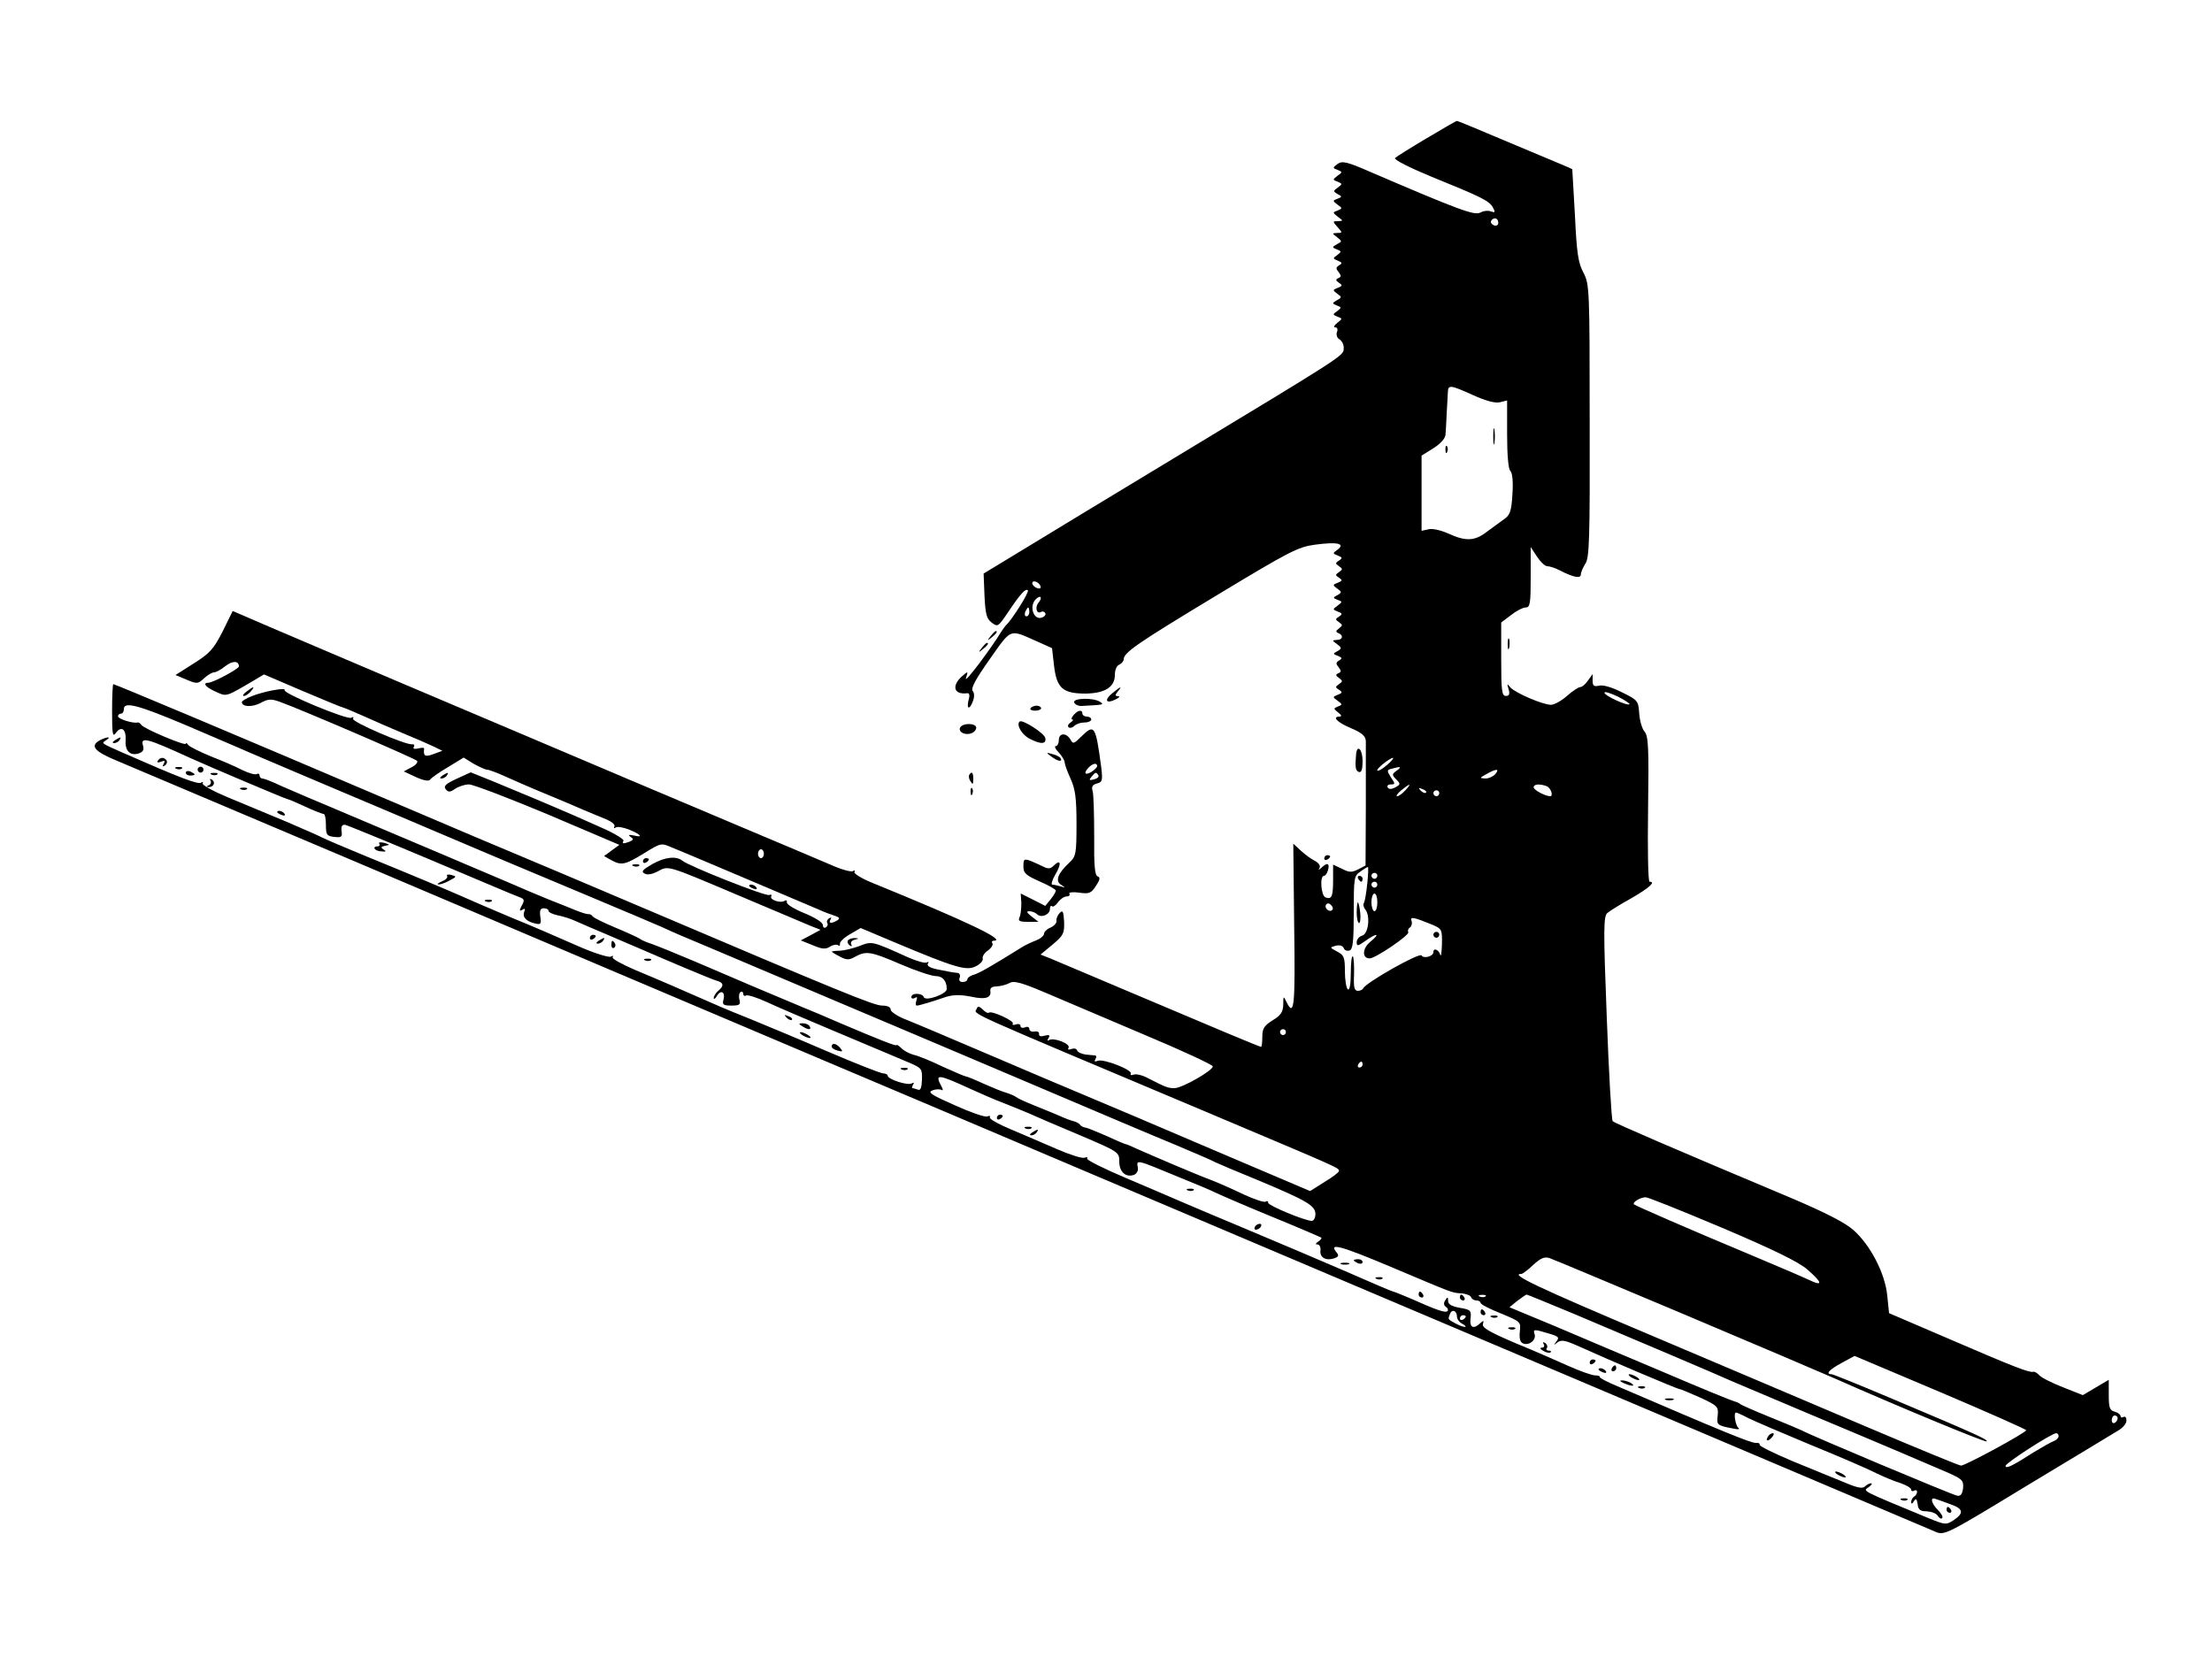 <?xml version="1.0" standalone="no"?>
<!DOCTYPE svg PUBLIC "-//W3C//DTD SVG 20010904//EN"
 "http://www.w3.org/TR/2001/REC-SVG-20010904/DTD/svg10.dtd">
<svg version="1.0" xmlns="http://www.w3.org/2000/svg"
 width="750pt" height="562pt" viewBox="0 0 750 562"
 preserveAspectRatio="xMidYMid meet">

<g transform="translate(0,562) scale(0.1,-0.1)"
fill="#000000" stroke="none">
<path d="M4837 5151 c-54 -32 -102 -62 -107 -67 -5 -5 48 -32 123 -63 170 -69
197 -82 209 -105 9 -16 7 -18 -7 -13 -9 4 -25 2 -36 -4 -20 -10 -68 7 -375
139 -78 34 -93 37 -109 26 -17 -13 -17 -14 0 -20 17 -7 17 -8 0 -20 -17 -13
-17 -14 0 -20 17 -7 17 -8 1 -20 -16 -11 -16 -13 -1 -22 16 -8 16 -10 0 -16
-17 -6 -17 -7 0 -20 17 -12 17 -13 0 -20 -17 -6 -17 -7 1 -21 19 -14 19 -14 0
-15 -18 0 -18 -1 -1 -20 17 -19 17 -20 -1 -20 -18 -1 -18 -1 -1 -14 18 -14 18
-15 0 -24 -17 -10 -17 -11 0 -18 16 -6 16 -7 1 -19 -16 -11 -15 -12 2 -19 15
-6 16 -9 4 -16 -11 -7 -11 -11 -1 -23 9 -12 9 -16 -1 -20 -10 -4 -10 -8 2 -16
12 -8 12 -11 -4 -17 -18 -7 -18 -8 -2 -20 16 -11 16 -13 -1 -22 -17 -10 -17
-11 0 -18 16 -6 16 -7 1 -19 -16 -11 -16 -12 1 -19 17 -6 17 -7 -1 -21 -10 -8
-14 -15 -7 -15 7 0 10 -7 6 -16 -3 -10 0 -20 9 -25 8 -5 15 -19 14 -31 -1 -25
3 -22 -581 -375 -192 -116 -415 -251 -495 -300 l-145 -88 3 -75 c3 -62 7 -78
24 -91 21 -16 22 -15 56 35 42 63 60 82 67 74 6 -5 -56 -103 -74 -118 -3 -3
-10 -13 -16 -22 -36 -59 -126 -179 -120 -158 8 25 8 25 -14 6 -35 -32 -27 -62
17 -57 9 2 11 -6 6 -23 -8 -32 4 -34 15 -3 5 13 5 27 -1 34 -7 9 10 40 58 108
75 106 65 102 160 60 l51 -23 7 -61 c9 -75 30 -93 107 -93 65 1 99 22 99 63 0
17 6 32 15 35 8 4 15 12 15 18 0 23 45 54 315 217 247 149 275 164 334 172 75
10 104 4 76 -17 -17 -12 -17 -13 1 -20 16 -6 16 -9 4 -17 -13 -8 -13 -10 0
-19 13 -9 13 -11 0 -20 -13 -9 -13 -11 0 -19 12 -8 12 -11 -4 -17 -18 -7 -18
-8 -2 -20 16 -11 16 -13 1 -22 -16 -8 -16 -10 0 -16 17 -6 17 -7 0 -20 -17
-12 -17 -13 1 -20 16 -6 16 -9 4 -17 -13 -8 -13 -10 0 -19 13 -9 13 -11 0 -21
-11 -8 -12 -12 -2 -16 18 -7 15 -23 -5 -23 -17 -1 -17 -2 0 -14 17 -13 17 -15
2 -24 -16 -8 -16 -10 1 -16 15 -6 16 -9 4 -16 -11 -7 -11 -11 -1 -23 9 -12 9
-16 -1 -20 -10 -4 -10 -8 2 -16 13 -10 13 -12 0 -21 -13 -9 -13 -11 0 -19 12
-8 12 -11 -4 -17 -18 -7 -18 -8 -1 -20 17 -12 17 -14 1 -20 -15 -6 -15 -7 1
-20 11 -8 13 -13 6 -14 -28 0 -10 -19 37 -39 38 -16 50 -27 51 -44 0 -12 0
-112 0 -222 l-1 -200 -25 -13 c-22 -11 -30 -11 -55 2 l-30 14 0 -52 c0 -57 -5
-67 -26 -59 -15 6 -20 73 -5 73 5 0 11 9 14 20 6 23 -3 26 -22 8 -10 -9 -12
-10 -7 -1 4 7 -3 17 -16 24 -13 6 -34 22 -48 35 l-25 23 3 -279 c4 -273 0
-311 -26 -258 -10 22 -11 21 -11 -9 -1 -25 -8 -36 -36 -53 -29 -18 -35 -28
-35 -56 0 -19 -2 -34 -4 -34 -5 0 -146 59 -436 182 -135 57 -260 110 -279 118
l-33 13 41 34 c37 31 40 38 39 77 -2 36 -5 41 -15 30 -7 -7 -12 -19 -11 -26 2
-7 -7 -17 -19 -23 -13 -5 -23 -15 -23 -21 0 -7 -12 -17 -27 -23 -16 -6 -37
-16 -48 -23 -103 -64 -143 -87 -162 -93 -13 -3 -23 -11 -23 -16 0 -5 -7 -9
-16 -9 -10 0 -14 6 -10 15 3 9 -1 16 -9 16 -8 1 -18 2 -22 3 -5 1 -25 5 -46 9
-24 5 -35 12 -31 19 4 6 3 8 -4 4 -6 -3 -35 5 -64 18 -122 55 -121 55 -164 38
-21 -8 -51 -15 -66 -16 -16 0 -28 -2 -28 -3 0 -1 12 -9 28 -17 23 -12 31 -12
52 0 37 20 52 18 154 -26 51 -22 105 -40 119 -40 23 0 37 -16 37 -44 0 -17
-73 -43 -78 -27 -5 14 -42 15 -42 0 0 -5 5 -7 12 -3 8 5 9 2 5 -9 -3 -10 -3
-17 2 -17 7 0 57 15 91 27 27 10 55 11 94 3 46 -10 67 -4 64 18 -2 12 5 17 22
17 14 1 33 6 44 12 14 8 40 1 120 -33 55 -24 206 -87 334 -142 129 -54 234
-103 234 -108 1 -14 -104 -74 -130 -74 -22 0 -29 3 -90 34 -18 10 -40 15 -48
12 -8 -3 -13 -2 -10 3 8 12 -91 51 -111 44 -11 -4 -14 -3 -9 5 4 7 4 12 -1 13
-4 0 -19 2 -32 3 -14 2 -27 8 -29 14 -2 6 -10 8 -19 5 -10 -4 -14 -2 -10 4 8
13 -50 36 -66 26 -6 -4 -7 -1 -2 7 6 10 3 12 -13 8 -13 -4 -20 -2 -19 6 1 6
-6 10 -15 8 -10 -2 -18 2 -18 9 0 6 -7 9 -15 5 -8 -3 -15 -1 -15 5 0 6 -7 8
-16 5 -8 -3 -13 -2 -10 3 6 9 -73 45 -81 37 -3 -3 -13 2 -21 11 -12 11 -17 12
-20 3 -8 -22 -73 8 793 -357 438 -185 435 -183 435 -194 0 -4 -22 -21 -49 -37
l-49 -31 -329 140 c-180 77 -375 160 -433 184 -58 24 -206 87 -330 140 -124
53 -249 106 -277 117 -29 11 -53 27 -53 34 0 9 -11 14 -29 14 -28 0 -140 46
-831 340 -184 78 -360 153 -390 165 -30 12 -237 100 -460 195 -511 218 -920
390 -926 390 -2 0 -4 -41 -4 -92 0 -79 2 -89 13 -73 19 25 35 12 33 -25 -3
-36 15 -54 44 -45 15 5 19 12 15 26 -10 32 13 26 159 -41 66 -30 326 -140 331
-140 3 0 29 -11 59 -25 30 -14 58 -25 63 -25 5 0 8 -17 8 -37 0 -34 3 -38 28
-41 25 -3 28 0 25 20 -2 16 2 22 12 21 9 -2 141 -56 295 -121 154 -65 288
-122 298 -125 15 -6 16 -10 6 -28 -9 -17 -8 -20 2 -14 9 6 11 3 6 -8 -6 -17 7
-32 39 -39 17 -4 20 -1 16 23 -3 22 0 29 12 29 9 0 16 -4 16 -9 0 -5 14 -11
31 -15 17 -3 45 -12 62 -20 18 -8 66 -29 107 -46 41 -18 89 -38 105 -45 106
-46 243 -104 263 -110 26 -7 28 -18 7 -35 -8 -7 -15 -18 -15 -24 0 -6 5 -3 11
7 13 22 29 13 22 -13 -5 -17 0 -20 27 -20 27 0 32 3 27 20 -3 11 -1 23 4 26 5
3 9 0 9 -6 0 -6 4 -9 9 -6 5 4 38 -7 73 -23 34 -16 135 -59 223 -96 88 -37
174 -73 190 -80 17 -7 49 -21 71 -30 39 -17 41 -20 40 -56 -1 -28 -5 -38 -14
-34 -8 3 -16 5 -18 5 -3 0 -2 5 2 12 4 7 3 8 -5 4 -13 -8 -81 14 -81 26 0 4
-7 8 -15 8 -9 0 -95 34 -193 76 -97 42 -211 89 -252 106 -41 16 -88 36 -105
43 -134 59 -222 97 -292 126 -44 19 -79 38 -76 43 4 5 1 6 -6 2 -6 -4 -58 12
-114 37 -56 25 -158 69 -227 97 -69 29 -143 61 -165 71 -55 24 -166 71 -323
135 -73 30 -141 59 -150 64 -9 5 -64 29 -122 54 -58 24 -146 61 -197 82 -50
21 -89 42 -86 48 3 5 1 6 -5 2 -11 -7 -71 16 -267 102 -74 33 -72 31 -55 42
20 13 3 12 -21 0 -35 -19 -20 -38 58 -70 43 -18 407 -172 808 -342 721 -306
1035 -440 1607 -682 161 -68 534 -226 828 -351 294 -125 724 -307 955 -405
456 -193 1922 -815 1969 -835 29 -12 39 -7 310 158 155 93 293 177 308 186 16
9 28 24 28 34 0 10 -4 15 -10 12 -5 -3 -10 -2 -10 3 0 5 -9 12 -20 15 -17 4
-20 14 -20 56 l0 52 -44 -26 -44 -26 -68 27 c-38 15 -74 33 -80 41 -7 7 -16
13 -20 11 -14 -3 -64 16 -284 111 l-205 88 -6 59 c-7 75 -57 172 -115 223 -28
25 -95 59 -205 106 -395 166 -604 256 -611 263 -4 4 -13 162 -20 350 -12 304
-11 345 2 356 8 7 45 30 83 51 60 35 82 55 60 55 -5 0 -7 111 -5 246 3 207 1
249 -12 263 -8 9 -16 36 -18 61 -3 44 -5 46 -58 72 -33 17 -64 26 -77 23 -19
-4 -23 -1 -23 17 l0 22 -16 -22 c-8 -12 -20 -22 -26 -22 -6 0 -26 -13 -45 -30
-18 -16 -43 -30 -54 -30 -28 0 -121 40 -138 59 -11 14 -12 13 -6 -6 5 -17 2
-23 -9 -23 -14 0 -16 18 -16 124 l0 125 33 25 c19 15 41 26 50 26 15 0 17 14
17 103 l0 102 21 -32 c12 -18 27 -33 35 -33 8 0 27 -6 42 -14 47 -24 72 -29
72 -14 0 7 7 23 15 36 14 19 16 83 15 484 0 450 -1 464 -21 503 -18 33 -23 67
-29 195 -5 85 -9 156 -9 156 -1 1 -18 9 -38 17 -21 9 -108 45 -193 81 -85 36
-157 66 -160 66 -3 0 -49 -27 -103 -59z m243 -286 c0 -9 -6 -12 -15 -9 -8 4
-12 10 -9 15 8 14 24 10 24 -6z m-85 -585 c44 -20 75 -28 91 -24 l24 6 0 -114
c0 -71 4 -118 11 -125 7 -7 10 -37 7 -79 -3 -55 -8 -70 -26 -83 -12 -9 -39
-28 -59 -43 -42 -33 -72 -35 -133 -7 -25 11 -54 18 -67 14 l-23 -5 0 127 0
128 40 25 c24 15 40 33 41 45 1 11 3 43 4 70 2 28 3 60 4 73 1 28 6 28 86 -8z
m-1467 -648 c2 -7 -2 -10 -12 -6 -9 3 -16 11 -16 16 0 13 23 5 28 -10z m-7
-56 c-13 -16 -6 -40 9 -31 5 3 11 1 14 -4 3 -5 -2 -12 -11 -15 -28 -11 -45 38
-21 62 16 16 24 6 9 -12z m-31 -31 c0 -8 -4 -15 -10 -15 -5 0 -7 7 -4 15 4 8
8 15 10 15 2 0 4 -7 4 -15z m2035 -313 c-7 -7 -85 29 -85 39 0 5 20 -1 45 -13
24 -12 42 -24 40 -26z m-4895 -71 c80 -34 159 -68 175 -75 17 -8 149 -64 295
-126 146 -62 353 -149 460 -195 107 -46 299 -126 425 -179 127 -53 244 -103
260 -110 17 -8 46 -21 65 -29 19 -8 62 -26 95 -40 68 -29 182 -77 465 -197
107 -45 373 -158 590 -250 217 -92 451 -192 520 -220 69 -29 132 -56 140 -61
8 -4 71 -31 140 -59 170 -71 200 -88 200 -117 0 -13 -6 -23 -12 -23 -24 0
-148 52 -148 61 0 6 -4 8 -9 4 -5 -3 -38 8 -73 24 -35 17 -85 39 -113 50 -54
20 -200 83 -252 106 -17 8 -33 15 -36 15 -2 0 -31 12 -63 27 -33 14 -65 28
-73 29 -8 1 -17 6 -20 11 -3 4 -13 9 -21 11 -8 2 -28 9 -45 17 -16 7 -55 23
-85 35 -30 12 -59 25 -65 30 -5 4 -21 11 -35 15 -14 4 -48 18 -77 31 -28 13
-55 24 -59 24 -3 0 -38 15 -78 33 -39 19 -83 37 -98 40 -15 4 -34 14 -42 23
-9 8 -16 13 -16 10 0 -5 -56 17 -190 74 -41 18 -100 43 -130 55 -87 36 -235
99 -365 155 -66 28 -133 55 -148 60 -16 5 -34 13 -40 18 -7 4 -43 21 -82 37
-38 16 -73 33 -76 38 -3 5 -10 8 -15 7 -5 0 -25 6 -44 14 -19 8 -60 24 -90 36
-30 12 -89 37 -130 55 -82 35 -289 123 -554 235 -93 39 -194 82 -223 95 -29
14 -58 25 -63 25 -6 0 -10 5 -10 11 0 5 -4 7 -10 4 -5 -3 -26 3 -47 13 -21 11
-69 32 -108 47 -38 16 -73 33 -77 39 -4 6 -8 8 -8 4 0 -9 -143 51 -151 64 -3
5 -9 9 -13 8 -15 -4 -66 12 -66 21 0 5 5 9 10 9 6 0 10 7 10 16 0 26 49 13
210 -55z m4073 -135 c-15 -13 -30 -22 -33 -19 -5 5 41 42 53 43 4 0 -5 -11
-20 -24z m33 -19 c-17 -12 -17 -15 -2 -30 15 -15 15 -17 -3 -27 -13 -7 -22 -7
-26 0 -3 5 1 10 11 10 15 0 15 2 0 24 -14 23 -14 25 2 29 32 9 36 7 18 -6z
m334 -12 c-7 -8 -22 -15 -34 -15 -20 1 -20 2 4 15 33 19 46 19 30 0z m-305
-55 c-10 -11 -22 -20 -28 -20 -5 0 1 9 14 20 31 25 37 25 14 0z m479 14 c14
-5 24 -34 12 -34 -16 0 -56 21 -56 30 0 11 20 13 44 4z m-409 -22 c-3 -3 -11
0 -18 7 -9 10 -8 11 6 5 10 -3 15 -9 12 -12z m45 -2 c0 -5 -4 -10 -10 -10 -5
0 -10 5 -10 10 0 6 5 10 10 10 6 0 10 -4 10 -10z m-244 -305 c-3 -30 -8 -60
-11 -66 -4 -5 -2 -16 4 -23 18 -21 11 -84 -11 -89 -10 -3 -18 -13 -18 -22 0
-14 4 -14 29 4 39 28 53 27 18 -2 -28 -22 -30 -57 -3 -57 20 0 137 80 131 89
-3 5 0 13 6 16 5 4 8 14 5 22 -6 16 7 13 71 -13 32 -14 33 -16 32 -67 -1 -28
-3 -44 -6 -34 -5 17 -23 24 -23 8 0 -14 -33 -23 -40 -11 -7 11 -191 -93 -198
-112 -2 -4 -10 -8 -18 -8 -12 0 -15 12 -13 55 1 30 -1 58 -4 62 -4 3 -7 -22
-7 -56 0 -39 -4 -60 -10 -56 -5 3 -10 31 -10 60 0 49 -3 56 -26 68 -26 14 -26
14 -5 20 14 3 24 0 27 -8 3 -8 12 -11 20 -8 11 4 14 31 14 129 0 116 1 124 22
138 12 9 24 16 26 16 2 0 1 -25 -2 -55z m34 25 c0 -5 -4 -10 -10 -10 -5 0 -10
5 -10 10 0 6 5 10 10 10 6 0 10 -4 10 -10z m0 -30 c0 -5 -4 -10 -10 -10 -5 0
-10 5 -10 10 0 6 5 10 10 10 6 0 10 -4 10 -10z m0 -60 c0 -16 -4 -30 -10 -30
-5 0 -10 14 -10 30 0 17 5 30 10 30 6 0 10 -13 10 -30z m-153 -26 c-9 -9 -28
6 -21 18 4 6 10 6 17 -1 6 -6 8 -13 4 -17z m-157 -414 c0 -5 -4 -10 -10 -10
-5 0 -10 5 -10 10 0 6 5 10 10 10 6 0 10 -4 10 -10z m260 -110 c0 -5 -5 -10
-11 -10 -5 0 -7 5 -4 10 3 6 8 10 11 10 2 0 4 -4 4 -10z m-1331 -82 c36 -16
85 -38 110 -47 26 -10 64 -26 86 -35 22 -10 101 -44 175 -75 134 -57 135 -58
135 -90 0 -35 22 -55 50 -45 9 4 15 14 13 24 -5 29 -10 30 147 -35 50 -20 104
-43 120 -51 17 -8 102 -45 190 -81 88 -36 162 -68 165 -70 2 -2 -2 -8 -10 -13
-10 -7 -11 -10 -3 -10 7 0 12 -10 10 -22 -2 -24 21 -35 50 -24 12 5 13 9 4 20
-27 33 16 21 180 -48 225 -95 209 -89 244 -92 16 -1 31 -7 33 -13 2 -6 10 -11
18 -11 8 0 14 -4 14 -8 0 -5 31 -21 69 -36 67 -28 68 -28 64 -62 -2 -24 1 -36
12 -40 20 -8 45 13 38 32 -6 17 -1 17 48 2 34 -10 37 -13 26 -27 -10 -14 -10
-14 4 -3 14 10 27 7 80 -17 99 -45 326 -141 332 -141 4 0 35 -13 71 -29 60
-28 63 -31 60 -61 -4 -32 -2 -34 51 -44 17 -4 25 -3 20 1 -11 8 -18 53 -9 53
3 0 21 -8 42 -19 20 -10 116 -51 212 -91 96 -39 195 -82 220 -95 25 -12 62
-28 83 -34 20 -7 37 -17 37 -22 0 -6 5 -7 10 -4 6 3 10 2 10 -4 0 -5 -4 -13
-10 -16 -5 -3 -10 -12 -10 -18 0 -8 4 -7 9 2 7 11 10 9 13 -10 2 -19 9 -24 31
-24 16 -1 32 -7 37 -15 5 -8 12 -12 15 -8 4 3 -3 16 -14 27 -23 23 -28 46 -8
38 6 -2 29 -10 50 -18 44 -15 47 -30 11 -54 -26 -17 -29 -16 -88 8 -232 96
-220 90 -200 104 10 7 13 13 8 13 -6 0 -15 -5 -21 -11 -8 -8 -27 -4 -69 14
-33 13 -112 46 -176 72 -64 27 -115 52 -112 56 2 4 -4 7 -13 6 -16 -1 -120 42
-471 193 -34 14 -60 28 -58 31 2 2 -5 5 -17 5 -12 1 -51 15 -87 31 -36 16
-117 52 -181 78 -89 38 -115 53 -111 65 4 12 2 13 -9 3 -23 -22 -37 -15 -33
16 3 27 0 30 -36 36 -28 5 -40 12 -40 23 0 15 -2 15 -10 2 -6 -9 -5 -17 3 -22
6 -4 8 -10 5 -14 -8 -7 -36 3 -126 43 -29 12 -55 23 -58 23 -3 0 -76 31 -162
69 -86 37 -236 101 -332 141 -96 40 -197 83 -225 95 -27 12 -112 48 -187 80
-76 32 -135 62 -132 66 3 5 -1 6 -9 3 -8 -3 -49 10 -93 29 -43 19 -114 49
-156 67 -43 18 -75 36 -72 41 3 5 -1 6 -9 3 -8 -3 -57 14 -110 38 -79 35 -93
44 -76 50 11 5 25 5 31 2 6 -4 6 2 -1 14 -22 41 -11 40 98 -10z m2551 -472
c172 -73 258 -115 288 -141 52 -45 54 -59 5 -35 -21 10 -110 48 -198 85 -211
88 -389 166 -395 171 -6 7 22 24 40 24 8 0 125 -47 260 -104z m-130 -293 c239
-101 469 -199 510 -217 205 -91 511 -218 516 -214 5 6 -32 23 -314 142 -111
47 -207 86 -212 86 -22 0 -7 16 34 38 l44 24 291 -123 c160 -68 291 -126 291
-129 0 -8 -206 -120 -221 -120 -6 0 -144 57 -307 126 -164 70 -497 211 -742
315 -386 163 -483 209 -442 209 5 0 23 14 41 31 24 22 37 28 54 23 12 -4 217
-90 457 -191z m-673 61 c-3 -3 -12 -4 -19 -1 -8 3 -5 6 6 6 11 1 17 -2 13 -5z
m301 -60 c199 -84 498 -211 537 -229 17 -7 134 -57 260 -110 265 -111 398
-168 472 -200 47 -21 51 -26 49 -52 -3 -20 -8 -27 -20 -25 -17 3 -498 205
-526 221 -8 4 -58 25 -110 46 -52 21 -97 41 -100 44 -3 3 -12 7 -20 9 -8 2
-114 45 -235 97 -121 51 -289 122 -373 158 l-154 64 27 22 c15 11 29 21 31 21
3 0 75 -30 162 -66z m-398 -9 c0 -8 8 -19 18 -24 24 -14 6 -14 -21 0 -29 16
-28 14 -21 33 7 18 24 12 24 -9z m30 1 c0 -3 -4 -8 -10 -11 -5 -3 -10 -1 -10
4 0 6 5 11 10 11 6 0 10 -2 10 -4z m2210 -345 c0 -6 -4 -13 -10 -16 -5 -3 -10
1 -10 9 0 9 5 16 10 16 6 0 10 -4 10 -9z m-200 -61 c0 -6 -8 -14 -17 -17 -10
-4 -40 -21 -68 -38 -73 -47 -95 -57 -95 -46 0 10 157 111 172 111 4 0 8 -5 8
-10z"/>
<path d="M5063 4140 c0 -25 2 -35 4 -22 2 12 2 32 0 45 -2 12 -4 2 -4 -23z"/>
<path d="M4901 4094 c0 -11 3 -14 6 -6 3 7 2 16 -1 19 -3 4 -6 -2 -5 -13z"/>
<path d="M4605 2640 c3 -5 8 -10 11 -10 2 0 4 5 4 10 0 6 -5 10 -11 10 -5 0
-7 -4 -4 -10z"/>
<path d="M4600 2525 c0 -19 4 -35 8 -35 4 0 6 16 4 35 -2 19 -6 35 -8 35 -2 0
-4 -16 -4 -35z"/>
<path d="M4860 2450 c0 -5 5 -10 10 -10 6 0 10 5 10 10 0 6 -4 10 -10 10 -5 0
-10 -4 -10 -10z"/>
<path d="M3380 1829 c0 -5 5 -7 10 -4 6 3 10 8 10 11 0 2 -4 4 -10 4 -5 0 -10
-5 -10 -11z"/>
<path d="M3478 1793 c7 -3 16 -2 19 1 4 3 -2 6 -13 5 -11 0 -14 -3 -6 -6z"/>
<path d="M3500 1780 c-9 -6 -10 -10 -3 -10 6 0 15 5 18 10 8 12 4 12 -15 0z"/>
<path d="M4028 1583 c7 -3 16 -2 19 1 4 3 -2 6 -13 5 -11 0 -14 -3 -6 -6z"/>
<path d="M4255 1460 c-3 -5 -2 -10 4 -10 5 0 13 5 16 10 3 6 2 10 -4 10 -5 0
-13 -4 -16 -10z"/>
<path d="M4590 1346 c0 -2 7 -6 15 -10 8 -3 15 -1 15 4 0 6 -7 10 -15 10 -8 0
-15 -2 -15 -4z"/>
<path d="M4548 1333 c6 -2 18 -2 25 0 6 3 1 5 -13 5 -14 0 -19 -2 -12 -5z"/>
<path d="M4668 1283 c7 -3 16 -2 19 1 4 3 -2 6 -13 5 -11 0 -14 -3 -6 -6z"/>
<path d="M4810 1230 c0 -5 5 -10 11 -10 5 0 7 5 4 10 -3 6 -8 10 -11 10 -2 0
-4 -4 -4 -10z"/>
<path d="M4950 1220 c0 -5 5 -10 11 -10 5 0 7 5 4 10 -3 6 -8 10 -11 10 -2 0
-4 -4 -4 -10z"/>
<path d="M5020 1170 c0 -5 5 -10 11 -10 5 0 7 5 4 10 -3 6 -8 10 -11 10 -2 0
-4 -4 -4 -10z"/>
<path d="M5058 1153 c7 -3 16 -2 19 1 4 3 -2 6 -13 5 -11 0 -14 -3 -6 -6z"/>
<path d="M5118 1113 c7 -3 16 -2 19 1 4 3 -2 6 -13 5 -11 0 -14 -3 -6 -6z"/>
<path d="M5234 1062 c4 -7 1 -12 -6 -12 -8 0 -6 -5 5 -11 10 -6 21 -8 24 -5 4
3 1 6 -6 6 -7 0 -10 4 -6 9 3 5 0 13 -6 17 -8 4 -9 3 -5 -4z"/>
<path d="M5390 999 c0 -5 5 -7 10 -4 6 3 10 8 10 11 0 2 -4 4 -10 4 -5 0 -10
-5 -10 -11z"/>
<path d="M5465 980 c-3 -5 -1 -10 4 -10 6 0 11 5 11 10 0 6 -2 10 -4 10 -3 0
-8 -4 -11 -10z"/>
<path d="M5420 976 c0 -2 7 -7 16 -10 8 -3 12 -2 9 4 -6 10 -25 14 -25 6z"/>
<path d="M5530 950 c8 -5 20 -10 25 -10 6 0 3 5 -5 10 -8 5 -19 10 -25 10 -5
0 -3 -5 5 -10z"/>
<path d="M5505 930 c27 -12 43 -12 25 0 -8 5 -22 9 -30 9 -10 0 -8 -3 5 -9z"/>
<path d="M5558 913 c7 -3 16 -2 19 1 4 3 -2 6 -13 5 -11 0 -14 -3 -6 -6z"/>
<path d="M5648 873 c6 -2 18 -2 25 0 6 3 1 5 -13 5 -14 0 -19 -2 -12 -5z"/>
<path d="M5995 749 c-11 -16 -1 -19 13 -3 7 8 8 14 3 14 -5 0 -13 -5 -16 -11z"/>
<path d="M6230 620 c8 -5 20 -10 25 -10 6 0 3 5 -5 10 -8 5 -19 10 -25 10 -5
0 -3 -5 5 -10z"/>
<path d="M6448 533 c7 -3 16 -2 19 1 4 3 -2 6 -13 5 -11 0 -14 -3 -6 -6z"/>
<path d="M6600 500 c0 -5 5 -10 11 -10 5 0 7 5 4 10 -3 6 -8 10 -11 10 -2 0
-4 -4 -4 -10z"/>
<path d="M755 3479 c-30 -59 -43 -74 -97 -108 l-63 -40 38 -16 c35 -15 39 -14
59 5 12 11 27 20 34 20 6 0 23 9 38 21 24 19 46 19 46 -1 0 -8 -86 -54 -102
-55 -22 0 -13 -14 20 -29 42 -19 33 -22 137 39 l30 18 133 -57 c73 -31 134
-56 137 -56 2 0 33 -13 67 -28 35 -16 95 -42 133 -58 39 -16 85 -36 102 -44
l33 -16 -30 -11 c-29 -11 -35 -7 -32 18 1 4 -8 4 -20 1 -13 -3 -19 -1 -15 5 4
6 1 10 -6 9 -24 -2 -207 77 -200 87 3 6 1 7 -6 3 -13 -8 -233 83 -226 94 6 10
-73 -5 -112 -21 -18 -7 -33 -16 -33 -20 0 -16 34 -18 63 -3 26 14 36 15 66 4
65 -23 456 -191 465 -200 4 -4 -4 -15 -19 -22 l-26 -14 41 -19 c26 -12 44 -15
48 -9 4 6 31 25 60 42 l54 33 34 -21 c20 -11 40 -20 45 -20 6 0 34 -10 62 -23
29 -13 88 -39 132 -57 44 -18 103 -43 130 -55 28 -12 65 -27 82 -34 18 -8 30
-18 26 -24 -3 -6 -1 -7 5 -3 6 4 27 0 47 -8 40 -17 46 -27 13 -19 -17 3 -19 2
-10 -5 11 -7 10 -10 -3 -16 -22 -8 -27 -8 -21 3 3 4 -27 23 -67 41 -39 17 -87
39 -106 47 -43 19 -152 65 -261 110 l-84 34 -48 -22 c-37 -17 -45 -25 -37 -35
9 -11 15 -11 32 1 12 8 33 15 47 15 14 0 134 -46 268 -102 l242 -103 -26 -19
-26 -19 23 -13 c36 -20 48 -17 112 22 58 36 59 36 95 20 21 -8 134 -56 252
-106 118 -50 229 -97 245 -104 17 -8 41 -17 54 -21 18 -6 20 -9 10 -16 -20
-12 -31 -11 -23 3 4 7 3 8 -5 4 -6 -4 -9 -11 -6 -16 3 -5 1 -11 -5 -15 -5 -3
-10 0 -10 8 0 9 -26 25 -62 40 -35 14 -62 31 -60 37 1 6 -2 9 -8 5 -14 -9 -52
4 -45 16 3 5 0 6 -7 4 -13 -5 -270 97 -294 116 -21 17 -59 13 -102 -11 -33
-19 -39 -26 -27 -32 9 -6 26 -3 45 7 38 20 27 23 280 -84 113 -48 220 -93 239
-101 l33 -13 -33 -18 -34 -18 40 -16 c30 -13 43 -15 58 -6 10 7 22 9 28 6 5
-4 8 -2 7 4 -2 6 13 21 34 33 l36 21 114 -48 c207 -87 245 -98 276 -82 15 7
26 19 24 26 -2 8 6 20 18 28 11 8 18 19 15 24 -4 5 -1 9 4 9 47 0 -92 66 -411
196 -37 15 -64 32 -61 37 3 6 1 7 -5 3 -6 -4 -42 6 -79 23 -38 16 -171 73
-298 126 -219 92 -369 156 -1145 485 -184 78 -390 166 -458 195 l-123 53 -34
-69z m1835 -754 c0 -8 -4 -15 -10 -15 -5 0 -10 7 -10 15 0 8 5 15 10 15 6 0
10 -7 10 -15z"/>
<path d="M3359 3463 c-13 -16 -12 -17 4 -4 16 13 21 21 13 21 -2 0 -10 -8 -17
-17z"/>
<path d="M5112 3435 c0 -16 2 -22 5 -12 2 9 2 23 0 30 -3 6 -5 -1 -5 -18z"/>
<path d="M3329 3423 c-13 -16 -12 -17 4 -4 16 13 21 21 13 21 -2 0 -10 -8 -17
-17z"/>
<path d="M836 3275 c-11 -8 -15 -15 -9 -15 6 0 16 7 23 15 16 19 11 19 -14 0z"/>
<path d="M3771 3269 c-28 -23 -21 -37 11 -21 13 6 17 11 9 11 -11 1 -11 4 -1
16 17 20 10 18 -19 -6z"/>
<path d="M3642 3238 c3 -7 13 -12 24 -12 76 4 79 4 64 14 -23 15 -93 13 -88
-2z"/>
<path d="M3494 3218 c-3 -4 4 -8 15 -8 12 0 21 4 21 8 0 5 -7 9 -15 9 -9 0
-18 -4 -21 -9z"/>
<path d="M3640 3195 c-7 -8 -9 -15 -4 -15 5 0 2 -4 -6 -10 -8 -5 -11 -12 -7
-16 4 -4 13 -2 19 4 7 7 22 12 35 12 13 0 23 5 23 10 0 6 -7 10 -15 10 -8 0
-15 5 -15 10 0 15 -16 12 -30 -5z"/>
<path d="M3457 3173 c-12 -11 8 -45 34 -58 38 -20 58 -19 53 3 -5 17 -79 64
-87 55z"/>
<path d="M3255 3152 c-6 -15 19 -27 40 -18 8 3 15 11 15 18 0 17 -48 17 -55 0z"/>
<path d="M3667 3123 c-26 -26 -29 -27 -38 -10 -14 23 -39 22 -39 -3 0 -11 -5
-20 -10 -20 -6 0 -2 -10 10 -22 11 -12 20 -27 20 -34 0 -6 9 -31 20 -55 16
-35 20 -66 20 -153 0 -102 -2 -110 -24 -131 -39 -36 -49 -62 -29 -75 17 -11
17 -11 0 -6 -10 3 -23 6 -29 6 -5 0 -1 15 10 34 22 37 19 54 -5 31 -10 -11
-19 -12 -33 -5 -10 5 -30 14 -44 20 -24 9 -26 7 -26 -18 0 -23 8 -30 55 -51
30 -13 55 -27 55 -31 0 -4 -8 -18 -18 -30 l-18 -22 -41 21 -42 21 2 -33 c0
-17 -2 -39 -6 -47 -6 -13 -1 -16 28 -16 l36 0 -23 18 c-17 13 -19 18 -8 18 9
0 21 -5 26 -10 14 -14 44 -2 44 18 0 8 3 12 7 9 3 -4 12 2 20 13 8 11 21 20
29 20 8 0 13 4 10 9 -4 5 11 7 33 4 34 -5 41 -2 57 23 14 21 15 29 6 32 -10 3
-13 37 -12 135 0 73 -2 142 -5 153 -5 16 -1 23 14 27 19 5 20 10 15 54 -19
143 -23 149 -67 106z m53 -101 c0 -4 -9 -13 -20 -20 -22 -13 -27 -3 -8 16 14
14 28 16 28 4z m4 -31 c3 -5 -3 -11 -15 -14 -16 -4 -18 -3 -8 9 13 16 16 17
23 5z"/>
<path d="M390 3110 c-9 -6 -10 -10 -3 -10 6 0 15 5 18 10 8 12 4 12 -15 0z"/>
<path d="M4598 3063 c-4 -46 -2 -57 10 -61 8 -2 12 9 12 37 0 39 -18 59 -22
24z"/>
<path d="M3564 3055 c22 -17 40 -20 32 -6 -3 5 -16 11 -28 14 -22 6 -22 5 -4
-8z"/>
<path d="M535 3040 c-4 -6 1 -7 11 -3 13 5 15 3 9 -7 -5 -9 -4 -11 4 -6 6 4 9
12 6 17 -8 12 -22 12 -30 -1z"/>
<path d="M598 3013 c7 -3 16 -2 19 1 4 3 -2 6 -13 5 -11 0 -14 -3 -6 -6z"/>
<path d="M670 3010 c0 -5 5 -10 10 -10 6 0 10 5 10 10 0 6 -4 10 -10 10 -5 0
-10 -4 -10 -10z"/>
<path d="M630 3000 c0 -6 7 -10 15 -10 8 0 15 2 15 4 0 2 -7 6 -15 10 -8 3
-15 1 -15 -4z"/>
<path d="M718 2993 c7 -3 16 -2 19 1 4 3 -2 6 -13 5 -11 0 -14 -3 -6 -6z"/>
<path d="M1500 2990 c-9 -6 -10 -10 -3 -10 6 0 15 5 18 10 8 12 4 12 -15 0z"/>
<path d="M3286 2992 c-2 -4 -1 -14 5 -22 7 -12 9 -10 9 8 0 23 -5 28 -14 14z"/>
<path d="M714 2972 c3 -5 0 -13 -6 -15 -9 -4 -10 -6 -1 -6 17 -1 25 16 12 25
-7 4 -9 3 -5 -4z"/>
<path d="M818 2943 c7 -3 16 -2 19 1 4 3 -2 6 -13 5 -11 0 -14 -3 -6 -6z"/>
<path d="M3291 2934 c0 -11 3 -14 6 -6 3 7 2 16 -1 19 -3 4 -6 -2 -5 -13z"/>
<path d="M940 2866 c0 -2 7 -7 16 -10 8 -3 12 -2 9 4 -6 10 -25 14 -25 6z"/>
<path d="M1286 2759 c3 -5 0 -9 -5 -9 -21 0 -11 -16 11 -17 17 -2 19 0 9 6
-11 7 -10 10 5 13 17 3 17 4 -4 10 -12 3 -20 2 -16 -3z"/>
<path d="M4490 2709 c0 -5 5 -7 10 -4 6 3 10 8 10 11 0 2 -4 4 -10 4 -5 0 -10
-5 -10 -11z"/>
<path d="M2180 2699 c0 -5 5 -7 10 -4 6 3 10 8 10 11 0 2 -4 4 -10 4 -5 0 -10
-5 -10 -11z"/>
<path d="M2148 2683 c7 -3 16 -2 19 1 4 3 -2 6 -13 5 -11 0 -14 -3 -6 -6z"/>
<path d="M1516 2649 c3 -5 -5 -13 -18 -18 -13 -6 -18 -10 -12 -10 7 -1 24 5
38 13 25 13 25 14 6 19 -11 3 -17 1 -14 -4z"/>
<path d="M2540 2616 c0 -2 7 -7 16 -10 8 -3 12 -2 9 4 -6 10 -25 14 -25 6z"/>
<path d="M1648 2563 c7 -3 16 -2 19 1 4 3 -2 6 -13 5 -11 0 -14 -3 -6 -6z"/>
<path d="M2000 2439 c0 -5 5 -7 10 -4 6 3 10 8 10 11 0 2 -4 4 -10 4 -5 0 -10
-5 -10 -11z"/>
<path d="M2030 2430 c-9 -6 -10 -10 -3 -10 6 0 15 5 18 10 8 12 4 12 -15 0z"/>
<path d="M2875 2431 c-3 -5 0 -13 6 -17 7 -4 9 -3 5 4 -3 6 2 13 11 15 16 4
16 5 1 6 -9 0 -19 -3 -23 -8z"/>
<path d="M2073 2415 c0 -8 4 -12 9 -9 5 3 6 10 3 15 -9 13 -12 11 -12 -6z"/>
<path d="M2188 2363 c7 -3 16 -2 19 1 4 3 -2 6 -13 5 -11 0 -14 -3 -6 -6z"/>
<path d="M2667 2169 c7 -7 15 -10 18 -7 3 3 -2 9 -12 12 -14 6 -15 5 -6 -5z"/>
<path d="M2720 2140 c20 -13 33 -13 25 0 -3 6 -14 10 -23 10 -15 0 -15 -2 -2
-10z"/>
<path d="M2720 2110 c8 -5 20 -10 25 -10 6 0 3 5 -5 10 -8 5 -19 10 -25 10 -5
0 -3 -5 5 -10z"/>
<path d="M2820 2071 c0 -5 9 -11 21 -14 16 -4 18 -3 8 9 -13 16 -29 19 -29 5z"/>
<path d="M3058 1993 c7 -3 16 -2 19 1 4 3 -2 6 -13 5 -11 0 -14 -3 -6 -6z"/>
</g>
</svg>
